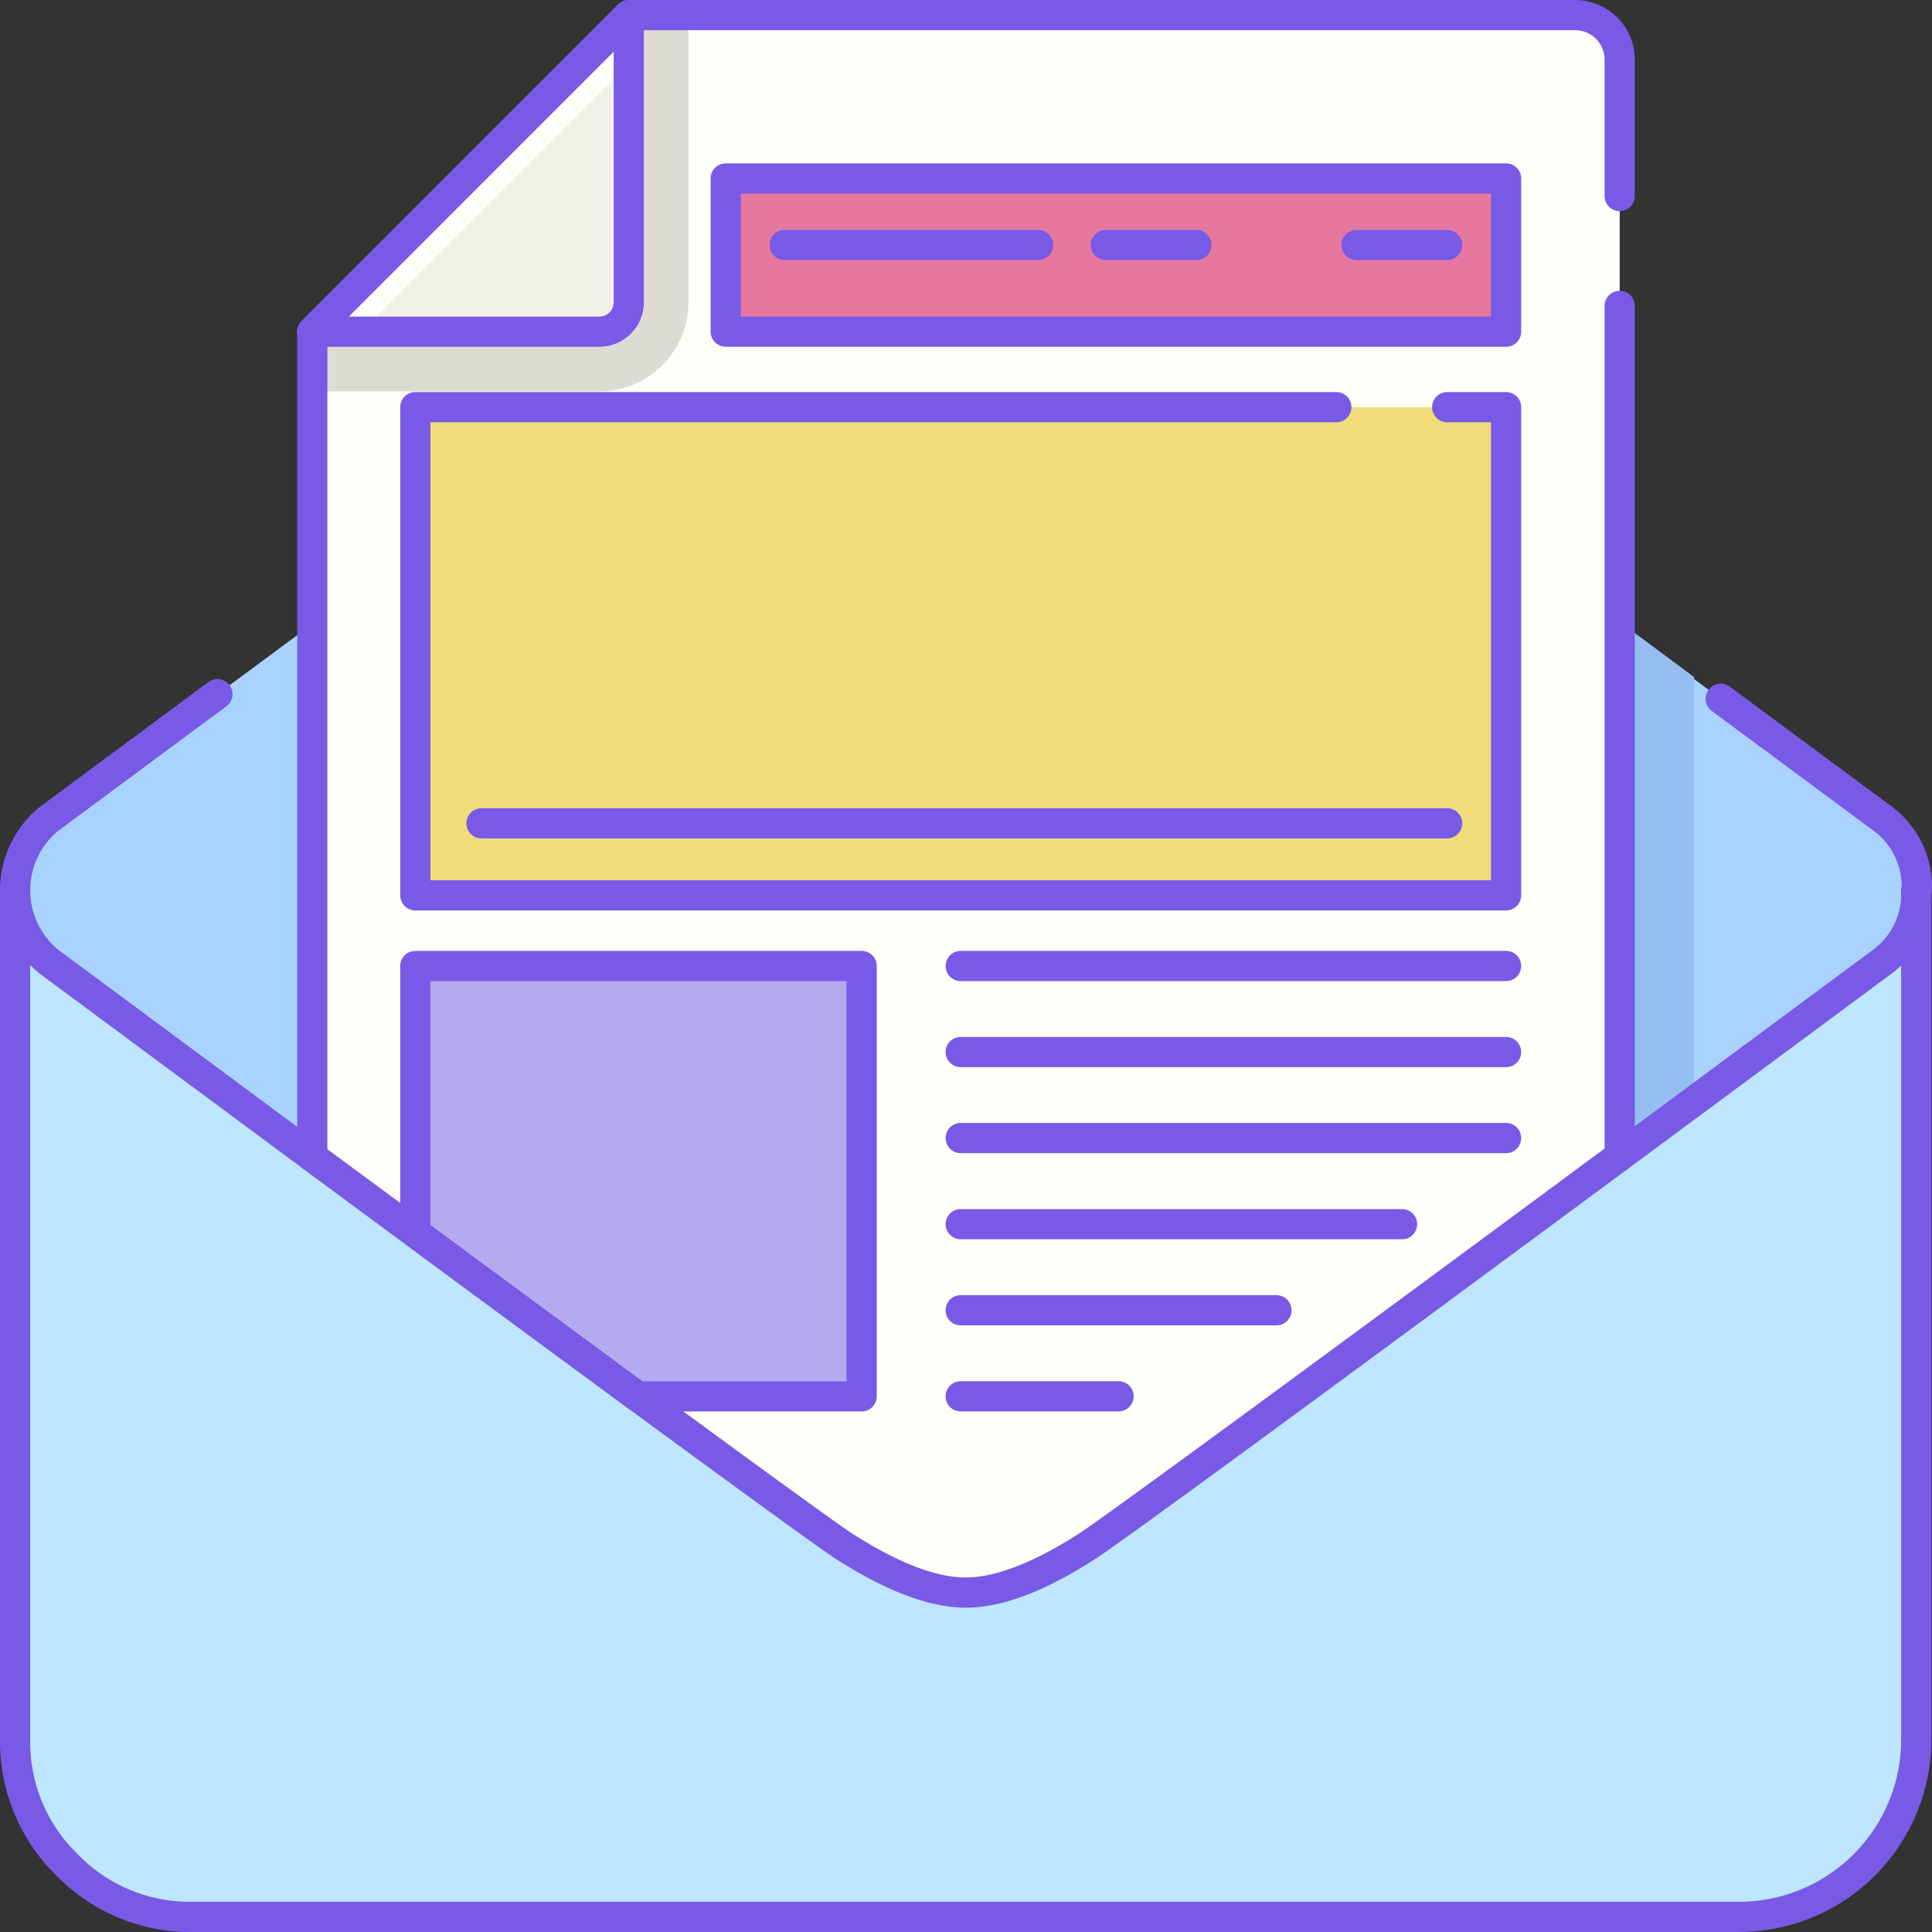 <svg height="512" viewBox="0 0 128 128" width="512" xmlns="http://www.w3.org/2000/svg"><rect x="0" y="0" width="128" height="128" fill="#333333" stroke="none"/><path d="m1 59.015v56.176a11.388 11.388 0 0 0 3.444 8.364 11.388 11.388 0 0 0 8.365 3.445h102.34a11.759 11.759 0 0 0 11.809-11.809v-56.176z" fill="#bee6ff"/><path d="m124.785 54.284s-51.105-37.899-52.91-38.884q-4.675-2.952-7.875-2.952t-7.875 2.952c-1.8.984-52.91 38.883-52.91 38.883a5.608 5.608 0 0 0 -2.215 4.676v.056a5.607 5.607 0 0 0 2.214 4.674s51.086 37.887 52.892 38.871q4.674 2.952 7.872 2.951t7.872-2.951c1.8-.984 52.892-38.871 52.892-38.871a5.607 5.607 0 0 0 2.214-4.674l.043-.056a5.608 5.608 0 0 0 -2.214-4.675z" fill="#aad2ff"/><path d="m20.689 77.64a.994.994 0 0 1 -.594-.2l-17.481-12.947a7.111 7.111 0 0 1 -.021-11c.021-.016 4.672-3.464 11.216-8.306a1 1 0 1 1 1.191 1.607c-6.542 4.842-11.193 8.29-11.193 8.29a5.116 5.116 0 0 0 .019 7.816l17.459 12.936a1 1 0 0 1 -.6 1.8z" fill="#785ae6"/><path d="m112.24 44.86v28.09c-1.56 1.16-3.22 2.38-4.93 3.65v-35.4c1.75 1.29 3.39 2.52 4.93 3.66z" fill="#96bef0"/><path d="m107.31 3.2v73.4c-14.98 11.08-34.36 25.36-35.46 25.96q-4.68 2.955-7.87 2.951c-2.13 0-4.76-.981-7.87-2.951-1.1-.6-20.44-14.85-35.42-25.92v-55.42l20.97-20.97h62.7a2.949 2.949 0 0 1 2.95 2.95z" fill="#fffffa"/><path d="m41.659 1-20.974 20.974v3.956h19.026a5.91 5.91 0 0 0 5.9-5.9v-19.03z" fill="#dcdcd2"/><path d="m20.685 21.974h19.026a1.947 1.947 0 0 0 1.947-1.947v-19.027z" fill="#f0f0e6"/><path d="m41.659 4.22v-3.22l-20.974 20.974h3.22z" fill="#fffffa"/><path d="m27.515 26.976h72.268v32.343h-72.268z" fill="#f0dc78"/><path d="m48.081 11.823h51.701v10.151h-51.701z" fill="#e678a0"/><path d="m57.087 64h-29.572v17.671l14.71 10.84h14.862z" fill="#b4aaf0"/><g fill="#785ae6"><path d="m39.711 22.974h-19.025a1 1 0 0 1 -.707-1.707l20.972-20.974a1 1 0 0 1 1.707.707v19.026a2.951 2.951 0 0 1 -2.947 2.948zm-16.611-2h16.611a.948.948 0 0 0 .947-.947v-16.613z"/><path d="m99.782 60.319h-72.267a1 1 0 0 1 -1-1v-32.343a1 1 0 0 1 1-1h61.02a1 1 0 0 1 0 2h-60.02v30.343h70.267v-30.343h-2.9a1 1 0 0 1 0-2h3.9a1 1 0 0 1 1 1v32.343a1 1 0 0 1 -1 1z"/><path d="m99.782 22.974h-51.7a1 1 0 0 1 -1-1v-10.151a1 1 0 0 1 1-1h51.7a1 1 0 0 1 1 1v10.151a1 1 0 0 1 -1 1zm-50.7-2h49.7v-8.151h-49.7z"/><path d="m57.087 93.511h-14.862a1 1 0 0 1 -.593-.195l-14.71-10.84a1 1 0 0 1 -.407-.805v-17.671a1 1 0 0 1 1-1h29.572a1 1 0 0 1 1 1v28.511a1 1 0 0 1 -1 1zm-14.533-2h13.533v-26.511h-27.572v16.166z"/><path d="m68.775 17.233h-16.789a1 1 0 0 1 0-2h16.789a1 1 0 1 1 0 2z"/><path d="m95.878 55.547h-63.978a1 1 0 1 1 0-2h63.978a1 1 0 0 1 0 2z"/><path d="m79.263 17.233h-6a1 1 0 0 1 0-2h6a1 1 0 1 1 0 2z"/><path d="m95.878 17.233h-6a1 1 0 0 1 0-2h6a1 1 0 1 1 0 2z"/><path d="m92.892 82.106h-29.244a1 1 0 0 1 0-2h29.244a1 1 0 0 1 0 2z"/><path d="m99.782 76.4h-36.134a1 1 0 0 1 0-2h36.134a1 1 0 1 1 0 2z"/><path d="m99.782 70.7h-36.134a1 1 0 0 1 0-2h36.134a1 1 0 1 1 0 2z"/><path d="m74.109 93.511h-10.461a1 1 0 0 1 0-2h10.461a1 1 0 0 1 0 2z"/><path d="m84.57 87.809h-20.922a1 1 0 0 1 0-2h20.922a1 1 0 0 1 0 2z"/><path d="m99.782 65h-36.134a1 1 0 0 1 0-2h36.134a1 1 0 1 1 0 2z"/><path d="m115.149 128h-102.34a12.4 12.4 0 0 1 -9.071-3.737 12.406 12.406 0 0 1 -3.738-9.072v-56.176a1 1 0 0 1 2 0v56.176a10.338 10.338 0 0 0 3.151 7.657 10.334 10.334 0 0 0 7.658 3.152h102.34a10.758 10.758 0 0 0 10.808-10.809v-56.176a1 1 0 0 1 2 0v56.176a12.759 12.759 0 0 1 -12.808 12.809z"/><path d="m107.311 77.6a1 1 0 0 1 -.6-1.8l17.433-12.911a4.6 4.6 0 0 0 1.814-3.866 1 1 0 0 1 .037-.269 4.6 4.6 0 0 0 -1.823-3.683s-4.451-3.3-10.766-7.97a1 1 0 0 1 1.194-1.611c6.33 4.682 10.788 7.987 10.788 7.987a6.619 6.619 0 0 1 2.612 5.483 1 1 0 0 1 -.043.291 6.547 6.547 0 0 1 -2.6 5.229l-17.451 12.92a1 1 0 0 1 -.595.2z"/><path d="m63.98 106.511c-2.324 0-5.152-1.045-8.405-3.106-.858-.465-12.814-9.211-35.479-25.96a1 1 0 0 1 -.405-.8v-54.675a1 1 0 0 1 .293-.707l20.969-20.97a1 1 0 0 1 .707-.293h62.7a3.954 3.954 0 0 1 3.949 3.95v9.04a1 1 0 0 1 -2 0v-9.04a1.952 1.952 0 0 0 -1.949-1.95h-62.286l-20.384 20.384v53.752c29.149 21.54 34.382 25.254 34.9 25.547q4.474 2.832 7.39 2.828c1.93 0 4.4-.941 7.335-2.8.95-.537 14.325-10.332 34.994-25.619v-55.826a1 1 0 0 1 2 0v56.334a1 1 0 0 1 -.405.8c-12.749 9.43-34.323 25.351-35.576 26.034-3.253 2.066-6.002 3.077-8.348 3.077z"/></g></svg>